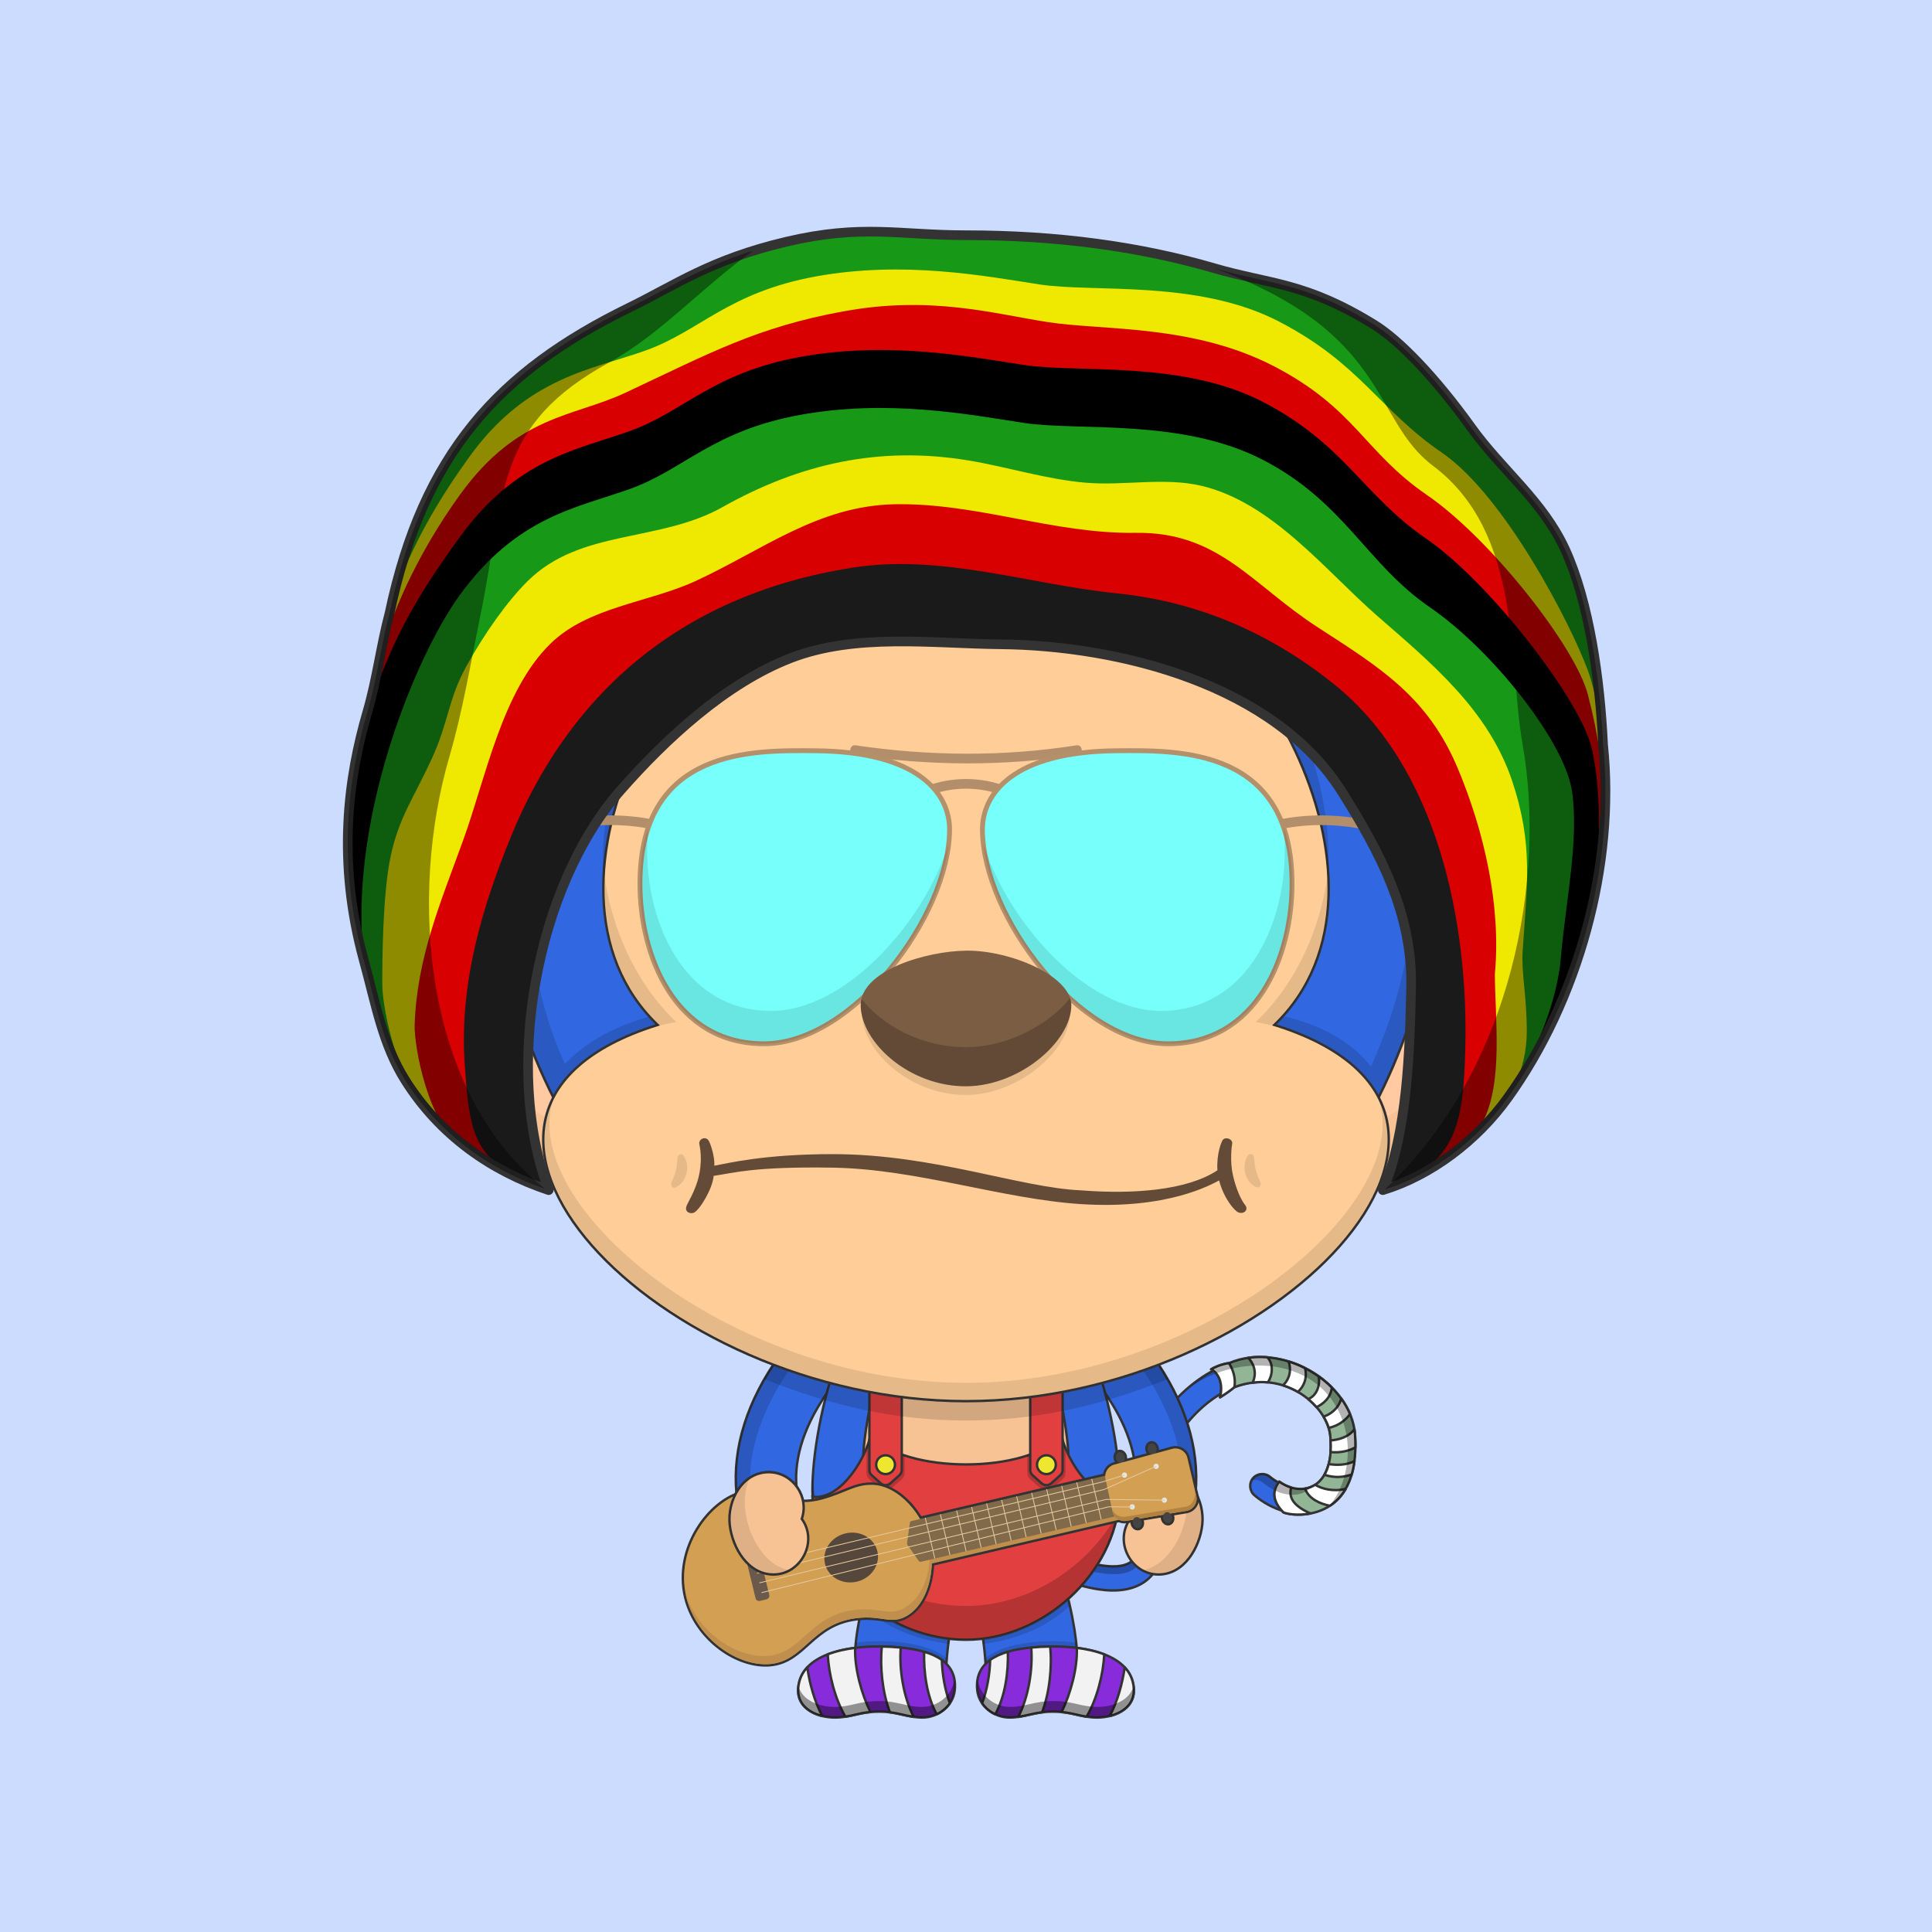 <svg width="4000" height="4000" viewBox="0 0 4000 4000" fill="none" xmlns="http://www.w3.org/2000/svg">
<path d="M0 0H4000V4000H0V0Z" fill="#CCDCFF"/>
<path d="M2275.11 3290.64C2224.34 3283.22 2159.95 3258.37 2078.25 3214.64C2066.38 3208.29 2061.58 3192.79 2068 3180.8C2074.35 3168.93 2089.85 3164.14 2101.84 3170.55C2177.29 3210.92 2238.02 3234.67 2282.34 3241.15C2311.27 3245.38 2332.09 3242.15 2344.22 3231.51C2357.83 3219.59 2356.61 3198.51 2353.05 3159.12C2348.88 3113 2343.69 3055.59 2372.83 2989.61C2416.83 2889.89 2526.46 2795.08 2641.92 2812.91C2715.25 2824.27 2785.52 2879.1 2801.65 2953.5C2815.38 3016.86 2795.63 3103.68 2728.12 3127.93C2683.35 3143.93 2632.19 3125.57 2597.28 3095.85C2586.84 3087.17 2585.33 3070.85 2594.22 3060.41C2603.03 3050.07 2619.37 3048.77 2629.7 3057.79C2630.13 3058.15 2673.36 3094.44 2711.19 3080.85C2754.03 3065.47 2760.96 3001.9 2752.75 2964.07C2741 2909.84 2687.15 2870.5 2634.24 2862.3C2541.4 2847.97 2453.44 2930.79 2418.52 3009.79C2394.61 3063.95 2398.96 3112.11 2402.8 3154.6C2406.8 3198.44 2410.51 3239.85 2377.13 3269.1C2349.47 3293.5 2310.06 3295.9 2275.11 3290.64Z" fill="#3167E1" stroke="#333333" stroke-width="5" stroke-miterlimit="10"/>
<path d="M2787.15 2965.67C2798.21 3016.7 2788.33 3080.22 2749.33 3117.75C2800.73 3084.06 2814.4 3010.2 2802.15 2953.67C2786.02 2879.27 2715.76 2824.43 2642.42 2813.07C2576.16 2802.84 2510.64 2831.63 2460.88 2873.89C2575 2793.14 2754.16 2813.54 2787.15 2965.67Z" fill="black" fill-opacity="0.24"/>
<path d="M2718.12 3078.2C2691.09 3109.65 2642.53 3093.47 2615.23 3069.97C2612.09 3067.3 2608.33 3065.44 2604.29 3064.56C2600.26 3063.69 2596.07 3063.83 2592.1 3064.97C2596.07 3057.68 2603.73 3052.74 2612.02 3052.08C2618.63 3051.55 2625.18 3053.67 2630.23 3057.96C2652.3 3077.47 2690.07 3093.14 2718.12 3078.2Z" fill="black" fill-opacity="0.24"/>
<path d="M2074 3173.64C2077.5 3170.64 2089.5 3164.64 2097 3168.14C2103.98 3171.4 2112.34 3175.53 2121.73 3180.17C2171.15 3204.59 2249.2 3243.14 2305.5 3243.14C2355.5 3243.14 2360 3218.14 2353 3152.14C2353.85 3155.96 2354.92 3160.17 2356.06 3164.65C2365.68 3202.4 2380.15 3259.14 2305.5 3259.14C2224 3259.14 2096.71 3188.57 2074 3173.64Z" fill="black" fill-opacity="0.24"/>
<path d="M1587 3147C1623.5 3147 1652.66 3114.42 1649.04 3078.58C1643.62 3015.06 1667.66 2946.39 1714.99 2880.19C1758.05 2819.95 1804.2 2786.94 1768.7 2748C1733.2 2709.06 1653.14 2751.92 1613.3 2807.5C1547.59 2899.42 1516.11 2996.61 1524.67 3091.18C1527.86 3122.65 1550.5 3147 1587 3147Z" fill="#3167E1" stroke="#333333" stroke-width="5" stroke-miterlimit="10"/>
<path d="M1553.09 3059.17C1552.67 2946.89 1642.7 2781.5 1748.2 2735C1618.2 2714 1503.2 2968.5 1525.49 3086.78C1532.7 3075 1545.2 3063.5 1553.09 3059.17Z" fill="black" fill-opacity="0.15"/>
<path d="M1959.37 3446.51C1964.37 3359.43 1986.77 3292.08 2006.54 3239.7C2026.31 3187.32 2048.96 3095 1963.98 3073.68C1842.48 3043.19 1775.67 3327.8 1770.68 3414.62C1767.75 3465.7 1807.5 3524.95 1859.08 3527.91C1906.56 3530.22 1956.53 3496.12 1959.37 3446.51Z" fill="#3167E1" stroke="#333333" stroke-width="5" stroke-miterlimit="10"/>
<path d="M1769.48 3414.5C1820.98 3407.5 1917.48 3407.5 1957.98 3448.5C1958.32 3445.41 1959.42 3436.56 1959.64 3433.46C1917.48 3396.5 1821.48 3394 1771.62 3401C1771.36 3404.3 1769.76 3411.13 1769.48 3414.5Z" fill="black" fill-opacity="0.14"/>
<path d="M1785.48 3325C1833.24 3369.29 1894.36 3394.13 1963.48 3403.5C1964.06 3398.49 1965.29 3391.32 1965.98 3386.5C1897.38 3377.62 1837.78 3348.9 1789.98 3305.5C1787.98 3311.5 1786.36 3320.77 1785.48 3325Z" fill="black" fill-opacity="0.14"/>
<path d="M2040.63 3446.51C2035.63 3359.43 2013.23 3292.08 1993.46 3239.7C1973.69 3187.32 1951.04 3095 2036.02 3073.68C2157.52 3043.19 2224.33 3327.8 2229.32 3414.62C2232.25 3465.7 2192.5 3524.95 2140.92 3527.91C2093.44 3530.22 2043.47 3496.12 2040.63 3446.51Z" fill="#3167E1" stroke="#333333" stroke-width="5" stroke-miterlimit="10"/>
<path d="M2230.52 3414.5C2179.02 3407.5 2082.52 3407.5 2042.02 3448.5C2041.68 3445.41 2040.58 3436.56 2040.36 3433.46C2082.52 3396.5 2178.52 3394 2228.38 3401C2228.64 3404.3 2230.24 3411.13 2230.52 3414.5Z" fill="black" fill-opacity="0.14"/>
<path d="M2214.52 3325C2166.76 3369.29 2105.64 3394.13 2036.52 3403.5C2035.94 3398.49 2034.71 3391.32 2034.02 3386.5C2102.62 3377.62 2162.22 3348.9 2210.02 3305.5C2212.02 3311.5 2213.64 3320.77 2214.52 3325Z" fill="black" fill-opacity="0.14"/>
<path d="M2413 3147C2376.5 3147 2347.34 3114.42 2350.96 3078.58C2356.38 3015.06 2332.34 2946.39 2285.01 2880.19C2241.95 2819.95 2195.8 2786.94 2231.3 2748C2266.8 2709.06 2346.86 2751.92 2386.7 2807.5C2452.41 2899.42 2483.89 2996.61 2475.33 3091.18C2472.14 3122.65 2449.5 3147 2413 3147Z" fill="#3167E1" stroke="#333333" stroke-width="5" stroke-miterlimit="10"/>
<path d="M2446.91 3059.17C2447.33 2946.89 2357.3 2781.5 2251.8 2735C2381.8 2714 2496.8 2968.5 2474.51 3086.78C2467.3 3075 2454.8 3063.5 2446.91 3059.17Z" fill="black" fill-opacity="0.15"/>
<path d="M2000 2548C2154 2548 2220 2683 2260 2794C2300 2905 2318 3014 2318 3086C2318 3238 2179.32 3391.46 2000 3393C1824.47 3394.51 1682 3238 1682 3086C1682 3014 1699.7 2904.5 1740 2794C1780 2683 1846 2548 2000 2548Z" fill="#3167E1" stroke="#333333" stroke-width="5" stroke-miterlimit="10"/>
<path d="M2000 3393C1824.33 3394.59 1670 3236 1682 3056C1692 3204 1827.15 3344.48 2000 3343C2172.85 3341.52 2308 3204 2318 3056C2330 3236 2175.67 3391.41 2000 3393Z" fill="black" fill-opacity="0.15"/>
<path d="M2000 2672C2104 2672 2160 2740 2174 2800C2208.49 2947.82 2238 3074 2178 3150C2118 3226 2043.05 3232 2000 3232C1952.45 3232 1882 3226 1822 3150C1762 3074 1789.56 2956.17 1826 2800C1840 2740 1896 2672 2000 2672Z" fill="#F7C394" stroke="#333333" stroke-width="5" stroke-miterlimit="10"/>
<path d="M2000 3232C1864 3232 1776 3138 1787 3016C1791 3131 1883 3206 2000 3206C2117 3206 2209 3131 2213 3016C2224 3138 2136 3232 2000 3232Z" fill="black" fill-opacity="0.1"/>
<path d="M1601.4 3259.89C1658.21 3259.94 1694.38 3191.78 1659.99 3144.62C1675.9 3099.41 1641.9 3049.23 1593.33 3048.07C1537.33 3046.73 1504.96 3106.57 1510.83 3157.2C1516.31 3204.51 1548.35 3259.85 1601.4 3259.89Z" fill="#F7C394" stroke="#333333" stroke-width="5" stroke-miterlimit="10"/>
<path d="M1510.83 3157.2C1517.61 3215.77 1565.2 3284 1636.2 3251C1567.37 3242.2 1519.2 3125.5 1553.09 3059.16C1547.7 3063 1539.2 3067.5 1525.49 3086.77C1513.2 3108.5 1507.79 3132.97 1510.83 3157.2Z" fill="black" fill-opacity="0.1"/>
<path d="M2398.6 3259.89C2341.78 3259.94 2305.61 3191.78 2340.01 3144.62C2324.09 3099.41 2358.09 3049.23 2406.67 3048.07C2462.67 3046.73 2495.03 3106.57 2489.17 3157.2C2483.69 3204.51 2451.64 3259.85 2398.6 3259.89Z" fill="#F7C394" stroke="#333333" stroke-width="5" stroke-miterlimit="10"/>
<path d="M2489.17 3157.2C2482.39 3215.77 2434.8 3284 2363.8 3251C2432.62 3242.2 2480.8 3125.5 2446.91 3059.16C2452.3 3063 2460.8 3067.5 2474.51 3086.77C2486.8 3108.5 2492.21 3132.97 2489.17 3157.2Z" fill="black" fill-opacity="0.1"/>
<path d="M1802 2971C1797 3008.5 1744.5 3106.5 1682 3099C1690.5 3270.5 1841.5 3395 2000 3395C2158.5 3395 2310.08 3258.88 2318 3099C2255.5 3106.5 2203 3008.5 2198 2971C2128.21 3052.42 1871.56 3052.15 1802 2971Z" fill="#E24040" stroke="#333333" stroke-width="5"/>
<path d="M1686.63 3138.81C1750.78 3256.72 1874.32 3325 2000 3325C2126.07 3325 2250.4 3248.89 2314.09 3133.2C2288.16 3277.82 2147.06 3395 2000 3395C1854.04 3395 1714.45 3289.43 1686.63 3138.81Z" fill="black" fill-opacity="0.2"/>
<path d="M2127 3012.74C2127 3012.74 2171.5 3001 2198 2971C2200.11 2985.5 2206 2994 2206 2994V3049.85C2206 3054.74 2203.86 3059.39 2200.11 3062.65L2178.3 3081.62C2171.58 3087.46 2161.42 3087.46 2154.7 3081.62L2132.89 3062.65C2129.14 3059.39 2127 3054.74 2127 3049.85V3012.74Z" fill="black" fill-opacity="0.2"/>
<path d="M2133 2889L2200 2877V3043.3C2200 3047.56 2198.18 3051.63 2195.01 3054.47L2176.51 3071.04C2170.81 3076.14 2162.19 3076.14 2156.49 3071.04L2137.99 3054.47C2134.82 3051.63 2133 3047.56 2133 3043.3V2889Z" fill="#E24040" stroke="#333333" stroke-width="5"/>
<circle cx="2166.5" cy="3032.5" r="19.5" fill="#EDE72F" stroke="#333333" stroke-width="5"/>
<path d="M1873 3012.74C1873 3012.74 1828.5 3001 1802 2971C1799.89 2985.5 1794 2994 1794 2994V3049.85C1794 3054.74 1796.14 3059.39 1799.89 3062.65L1821.7 3081.62C1828.42 3087.46 1838.58 3087.46 1845.3 3081.62L1867.11 3062.65C1870.86 3059.39 1873 3054.74 1873 3049.85V3012.74Z" fill="black" fill-opacity="0.2"/>
<path d="M1867 2889L1800 2877V3043.3C1800 3047.56 1801.82 3051.63 1804.99 3054.47L1823.49 3071.04C1829.19 3076.14 1837.81 3076.14 1843.51 3071.04L1862.01 3054.47C1865.18 3051.63 1867 3047.56 1867 3043.3V2889Z" fill="#E24040" stroke="#333333" stroke-width="5"/>
<path d="M1814 3032.5C1814 3043.27 1822.73 3052 1833.5 3052C1844.27 3052 1853 3043.27 1853 3032.5C1853 3021.73 1844.27 3013 1833.5 3013C1822.73 3013 1814 3021.73 1814 3032.5Z" fill="#EDE72F" stroke="#333333" stroke-width="5"/>
<path d="M3133.19 1832.12C3244.29 1934.12 3199.51 2141.41 3124.1 2259.28C3016.64 2427.28 2770.63 2533.03 2644.64 2443.65C2513.06 2350.3 2530.24 2056.73 2683.84 1904.33C2798.52 1790.55 3018.29 1726.64 3133.19 1832.12Z" fill="#F7C394" stroke="#333333" stroke-width="5" stroke-miterlimit="10"/>
<path d="M3003.49 1952.22C3069.49 2020.41 3033.59 2148.9 2981.84 2220.1C2908.09 2321.55 2749.67 2378.79 2673.9 2317.96C2594.76 2254.43 2616.51 2070.74 2718.65 1980.78C2794.91 1913.62 2935.29 1881.7 3003.49 1952.22Z" fill="#FFC9A1"/>
<path d="M3124.1 2259.28C3063.41 2354.13 2929 2462.5 2777.5 2476C2883.86 2451 3037.51 2342.15 3084.14 2269.28C3159.55 2151.41 3199.5 1930.31 3093.23 1842.12C3060.82 1815.23 2978.5 1777 2865.5 1797C3003.5 1754.5 3088.29 1790.87 3133.23 1832.12C3244.29 1934.11 3199.51 2141.41 3124.1 2259.28Z" fill="black" fill-opacity="0.1"/>
<path d="M866.818 1832.12C755.718 1934.12 800.498 2141.41 875.908 2259.28C983.368 2427.28 1229.38 2533.03 1355.37 2443.65C1486.95 2350.3 1469.77 2056.73 1316.17 1904.33C1201.49 1790.55 981.718 1726.64 866.818 1832.12Z" fill="#F7C394" stroke="#333333" stroke-width="5" stroke-miterlimit="10"/>
<path d="M996.518 1952.22C930.518 2020.41 966.418 2148.9 1018.17 2220.1C1091.92 2321.55 1250.34 2378.79 1326.11 2317.96C1405.25 2254.43 1383.5 2070.74 1281.36 1980.78C1205.1 1913.62 1064.72 1881.7 996.518 1952.22Z" fill="#FFC9A1"/>
<path d="M875.908 2259.28C936.598 2354.13 1071.01 2462.5 1222.51 2476C1116.15 2451 962.491 2342.15 915.868 2269.28C840.458 2151.41 800.508 1930.31 906.778 1842.12C939.187 1815.23 1021.51 1777 1134.51 1797C996.508 1754.5 911.718 1790.87 866.778 1832.12C755.718 1934.11 800.498 2141.41 875.908 2259.28Z" fill="black" fill-opacity="0.1"/>
<path d="M2395 2818C2279.65 2863.22 2124 2897 2000 2897C1876 2897 1740.66 2870.57 1605 2818C1597.76 2828.54 1588.39 2844.27 1582 2855C1724 2912 1857 2941 2000 2941C2143 2941 2276 2912 2418 2855C2411.85 2844.3 2402.07 2828.64 2395 2818Z" fill="black" fill-opacity="0.15"/>
<path d="M2500.32 839.001C2542.64 803.151 2376 763.001 2353.8 699.511C2327 623.001 2749.39 826.611 2685.37 960.591C2680.37 971.101 2629.94 1054.59 2267.76 936.821C2665.92 1066 2967.42 1339.94 2966 1847C2964.91 2235.75 2615.93 2837.81 1999.57 2843.18C1404.95 2848.37 1032.93 2246.96 1034 1847C1035.32 1358.56 1466.13 856.061 2000 818.501C2319.41 796.051 2465.29 868.601 2500.32 839.001Z" fill="#3167E1" stroke="#333333" stroke-width="5" stroke-linecap="round" stroke-linejoin="round"/>
<path d="M2565.16 861.34C2535.5 926.5 2353.35 821.34 2033.94 843.8C1380.48 889.738 907.001 1615 1169.36 2202.88C1237.5 2132.5 1320.5 2112.5 1346.95 2103.72C1354.89 2112.29 1364.55 2121.39 1368 2125.5C1286.63 2150.85 1192.07 2205.91 1151.37 2282.34C1075.1 2134.74 1034.37 1979.78 1034.78 1847.01C1036.1 1358.56 1467 856.01 2000.87 818.44C2320.28 795.99 2465.43 868.54 2500.46 838.9C2542.64 803.15 2376 763 2353.81 699.51C2345.24 675.05 2382.63 679.24 2435.36 700.64C2415.36 697.76 2404.36 702.47 2409.81 716.51C2429.19 766.9 2590.11 806.531 2565.16 861.34Z" fill="black" fill-opacity="0.14"/>
<path d="M2964.5 1847.07C2964.14 1974.81 2926.38 2125.58 2853.96 2270.64C2779 2168 2644.73 2127 2631 2127C2635 2122 2647 2107.3 2651 2102.5C2674.5 2108 2779.62 2130.41 2838.28 2208.7C2897.58 2076.55 2924.8 1953.54 2925.12 1837.84C2926.59 1313.6 2571.5 1053 2267.76 936.82C2665.92 1066 2965.92 1340 2964.5 1847.07Z" fill="black" fill-opacity="0.14"/>
<path d="M1725 1203.5C1428 1203.5 1060 1832 1361.5 2122C786.001 2302 1361.5 2901 2000 2901C2638.5 2901 3214 2302 2638.5 2122C2940 1832 2572 1203.5 2275 1203.5C2148.5 1203.5 2079.49 1262 2000 1320C1920.5 1262 1851.5 1203.5 1725 1203.5Z" fill="#FFCD98" stroke="#333333" stroke-width="5"/>
<path d="M2749.1 1817C2733.4 1508.46 2484.1 1203.81 2267.6 1203.81C2133 1203.81 2051.4 1285.95 2000 1320C1958.9 1291.95 1867.5 1203.81 1731.6 1203.81C1476 1203.81 1253.5 1577 1249.47 1826.52C1227 1558 1433.07 1155 1733 1155C1889 1155 1972 1230 2000 1261C2028 1230 2111 1155 2267 1155C2564.63 1155 2770.5 1536.5 2749.1 1817Z" fill="black" fill-opacity="0.14"/>
<path d="M1148.6 2266.67C1012.67 2511.93 1482.92 2900.5 2000 2900.5C2517.08 2900.5 2993.17 2507.65 2849.75 2262.64C2945.11 2486.75 2490.72 2863 2000 2863C1512.21 2863 1060.31 2491.22 1148.6 2266.67Z" fill="black" fill-opacity="0.1"/>
<path d="M1250.37 1807.39C1243.26 1924.84 1274.39 2037.4 1361.82 2121.5C1351.4 2124.76 1341.35 2129.16 1331.67 2132.69C1354 2125.5 1375.33 2120.41 1400 2116C1315.46 2034.68 1266.53 1924.24 1250.37 1807.39Z" fill="black" fill-opacity="0.1"/>
<path d="M2670.5 2133C2648.74 2126.59 2625.9 2120.63 2600 2116C2685.32 2033.93 2734.37 1922.19 2750.07 1804.14C2757.96 1922.76 2727.06 2036.63 2638.82 2121.5C2650.14 2125.04 2660.06 2129.14 2670.5 2133Z" fill="black" fill-opacity="0.1"/>
<path fill-rule="evenodd" clip-rule="evenodd" d="M2231.56 1562.88C2077.8 1587.14 1922.4 1585.53 1768.54 1562.89C1755.78 1561.02 1758.7 1541.23 1771.46 1543.11C1923.31 1565.45 2076.68 1567.07 2228.44 1543.12C2241.18 1541.11 2244.3 1560.87 2231.56 1562.88Z" fill="#B28F6A"/>
<path fill-rule="evenodd" clip-rule="evenodd" d="M1923 1647.3C1971.59 1628.05 2028.41 1628.05 2077.01 1647.3C2080 1640 2081.5 1636 2084.37 1628.7C2031.08 1607.6 1968.92 1607.6 1915.63 1628.7C1918 1635 1920 1640 1923 1647.3Z" fill="#B28F6A"/>
<path fill-rule="evenodd" clip-rule="evenodd" d="M2637.67 1699.27C2745.84 1673.35 2885.36 1692.51 2976.09 1762.06C2986.32 1769.91 2974.15 1785.78 2963.92 1777.94C2878.86 1712.73 2745.82 1693.92 2642.33 1718.72C2629.79 1721.73 2625.13 1702.28 2637.67 1699.27Z" fill="#B28F6A"/>
<path fill-rule="evenodd" clip-rule="evenodd" d="M1362.33 1699.27C1254.17 1673.35 1114.64 1692.51 1023.92 1762.06C1013.68 1769.91 1025.85 1785.78 1036.08 1777.94C1121.14 1712.73 1254.18 1693.92 1357.67 1718.72C1370.21 1721.73 1374.87 1702.28 1362.33 1699.27Z" fill="#B28F6A"/>
<path d="M2675 1825.37C2676.36 1980.26 2601.48 2161.66 2417.5 2161C2233.52 2160.34 2035.55 1896.91 2034 1718.77C2033.33 1642.34 2099.38 1556.2 2311.38 1554.35C2440.21 1553.23 2672.57 1547.83 2675 1825.37Z" fill="#76FFFB" stroke="#B38F6A" stroke-width="10" stroke-miterlimit="10"/>
<path d="M2402.5 2093C2598.29 2093.7 2676.15 1878.31 2657.36 1712.17C2668.26 1743.38 2674.61 1780.71 2675 1825.37C2676.36 1980.26 2601.48 2161.66 2417.5 2161C2243.17 2160.38 2056.28 1923.83 2035.84 1747.46C2087.56 1911 2249.85 2092.45 2402.5 2093Z" fill="black" fill-opacity="0.1"/>
<path d="M1324.99 1825.37C1323.63 1980.26 1398.51 2161.66 1582.49 2161C1766.47 2160.34 1964.44 1896.91 1965.99 1718.77C1966.66 1642.34 1900.62 1556.2 1688.62 1554.35C1559.79 1553.23 1327.42 1547.83 1324.99 1825.37Z" fill="#76FFFB" stroke="#B38F6A" stroke-width="10" stroke-miterlimit="10"/>
<path d="M1597.49 2093C1401.7 2093.7 1323.85 1878.31 1342.64 1712.17C1331.73 1743.38 1325.39 1780.71 1324.99 1825.37C1323.63 1980.26 1398.51 2161.66 1582.49 2161C1756.82 2160.38 1943.71 1923.83 1964.16 1747.46C1912.44 1911 1750.15 2092.45 1597.49 2093Z" fill="black" fill-opacity="0.1"/>
<path d="M1785 2099C1785 2175.35 1883.85 2268 2001.26 2267C2109.48 2266.05 2215 2174.45 2215 2099.22C2215 1947.09 1785 1944.8 1785 2099Z" fill="black" fill-opacity="0.1"/>
<path d="M1782 2081C1782 2157.35 1882.23 2250 2001.27 2249C2111 2248.05 2218 2156.45 2218 2081.22C2218 2020.69 2091.76 1967.45 2001.27 1968.22C1917.25 1969 1782 2009.38 1782 2081Z" fill="#7A5D43"/>
<path d="M1783.58 2067.77C1825.34 2122.52 1908.26 2168.71 2001.43 2167.99C2087.64 2167.31 2172.35 2120.87 2215.52 2066.44C2217.14 2071.3 2218 2076.23 2218 2081.22C2218 2156.45 2111 2248.05 2001.27 2249C1882.23 2250 1782 2157.35 1782 2081C1782 2076.46 1782.54 2072.05 1783.58 2067.77Z" fill="black" fill-opacity="0.2"/>
<path d="M2596.13 2395.88C2597.18 2405.03 2597.87 2414.14 2600.19 2423.09C2602.47 2431.88 2606.16 2440.01 2609.83 2448.28C2612.31 2453.91 2607.37 2460.62 2601.15 2457.95C2577.39 2447.25 2569.54 2413.44 2583.66 2392.27C2587.43 2386.87 2595.52 2389.64 2596.13 2395.88Z" fill="black" fill-opacity="0.1"/>
<path d="M2552.5 2432.5C2546 2403.5 2550.26 2371.45 2551 2368.5C2553.5 2358.5 2536.5 2352 2531 2361C2529.1 2364.11 2518.5 2387.5 2520.5 2423C2458 2464.5 2346 2473 2238.5 2464.5C2111 2459 1933 2389.5 1724 2389.5C1581.5 2389.5 1506.5 2408.5 1479 2413.5C1480 2394 1471 2368 1467.5 2362C1461.15 2351.11 1445.5 2358 1448 2369.5C1451.77 2386.85 1452.5 2410 1447 2434.5C1439.92 2466.03 1423.07 2490.77 1421 2498C1417.61 2509.88 1429.07 2513.41 1436 2511C1447.5 2507 1475.5 2461.5 1477.5 2434.5C1522 2428 1561 2415 1724 2417.5C1897.48 2420.16 2075 2482.5 2238.5 2493C2417.22 2504.48 2507.5 2452.5 2524 2444C2535 2485 2557.5 2507 2562.5 2509.5C2574.5 2515.5 2586 2505 2578 2495C2569.36 2484.2 2559 2461.5 2552.5 2432.5Z" fill="#634B37"/>
<path d="M1415.29 2392.44C1429.78 2413.38 1422.45 2447.32 1398.89 2458.44C1392.71 2461.23 1387.66 2454.59 1390.04 2448.92C1393.58 2440.59 1397.1 2432.37 1399.26 2423.55C1401.41 2414.56 1401.95 2405.44 1402.84 2396.27C1403.46 2390.08 1411.34 2386.99 1415.26 2392.42L1415.29 2392.44Z" fill="black" fill-opacity="0.1"/>
<path d="M2000 636.821C1135.5 636.821 902.499 1046 799.5 1305C865.499 951 1022.9 773.718 1303 636.821C1398.48 590.157 1471 537.5 1628 500.5C1785 463.5 1861.95 487 2000 487C2188.57 487 2360.54 510.471 2513.5 555.199C2629.64 589.159 2701.5 583.643 2845.5 672.5C2896.49 703.962 2970.98 780.641 3045.94 885C3102.97 964.388 3180.09 1017.5 3240 1148.5C3299.91 1279.5 3321 1469.68 3321 1626C3181.5 1140.5 2864.5 636.821 2000 636.821Z" fill="#179917"/>
<path d="M2985 937C3115.5 1026.5 3251.92 1291.43 3287.7 1388.5C3317 1468 3350.74 1700.85 3287.7 1774C3160.5 1185.5 2860.2 736.821 2032.7 736.821C1205.2 736.821 890 1175.5 787.001 1434.5C781 1272.5 852.5 1111 972 945.5C1091.5 780 1226.7 765.321 1337.7 725.321C1448.7 685.321 1508.2 605.321 1689.2 572.321C1870.2 539.321 2038.7 571.321 2151.7 588.821C2264.7 606.321 2479.7 578.321 2648.2 665.821C2816.7 753.321 2854.5 847.5 2985 937Z" fill="#EFE800"/>
<path d="M2954.5 1025C3085 1114.5 3261.35 1337.91 3287.5 1438C3334 1616 3327.5 1739.5 3287.5 1874C3276.5 1526.5 2829.5 813.499 2002 813.499C1174.5 813.499 850.5 1120.17 794.501 1741.5C692.5 1476.5 833 1189.5 952.5 1024C1072 858.499 1187.15 863.545 1294 813.499C1468 731.999 1566 677.499 1747 644.499C1928 611.499 2057 649.499 2170 666.999C2283 684.499 2469.5 670.999 2638 758.499C2806.5 845.999 2824 935.499 2954.5 1025Z" fill="#D80000"/>
<path d="M2952.5 1115C3083 1204.5 3270.75 1446.93 3295 1547.5C3325.5 1674 3335 2029 3092 2309C3252 1510 2827.5 903.499 2000 903.499C1172.5 903.499 754.001 1275.5 800.001 2159.5C612.001 1595 831.001 1279.5 950.501 1114C1070 948.499 1194 931.999 1305 891.999C1416 851.999 1475.5 771.999 1656.5 738.999C1837.5 705.999 2006 737.999 2119 755.499C2232 772.999 2447 744.999 2615.5 832.499C2784 919.999 2822 1025.5 2952.5 1115Z" fill="black"/>
<path d="M3231.5 1983.5C3221 2104.5 3148 2245 3095 2306.5C3255 1507.5 2827.5 1023.5 2000 1023.5C1172.5 1023.5 757.439 1764.5 848.501 2244.5C623.501 1940.5 831.001 1399.5 950.501 1234C1070 1068.5 1194 1052 1305 1012C1416 971.999 1475.5 891.999 1656.5 858.999C1837.5 825.999 2006 857.999 2119 875.499C2232 892.999 2447 864.999 2615.5 952.499C2784 1040 2829.5 1167.5 2960 1257C3090.5 1346.5 3241 1537.5 3255 1640C3269 1742.5 3242 1862.5 3231.5 1983.5Z" fill="#179917"/>
<path d="M3130.67 1616.54C3081.44 1470.04 2964 1373.11 2853 1276.5C2744.77 1182.34 2634.76 1040.74 2487.53 1005.85C2410.75 987.649 2326.86 1006.02 2248.91 999.479C2165.37 992.479 2086.18 966.639 2003.85 953.129C1820.08 922.969 1656.25 959.889 1495.74 1049.98C1364.04 1123.9 1201.84 1094.47 1092 1203.52C1051.3 1243.94 1003 1311 965 1380.5C927 1450 929.5 1494 893 1573C856.5 1652 826 1692.5 809.001 1772C792.001 1851.5 791.5 1988 791.5 2037C791.5 2086 817.835 2212.69 868.501 2279.5C901.758 2316.79 898.28 2323.16 938.001 2351C749.501 2116.5 1130.5 1132 2000 1132C2869.5 1132 3199.5 1732.5 3022 2375C3127.26 2301 3161 2213 3161 2136C3161 2059 3149.45 2016.25 3152.5 1969C3161.42 1833.47 3175 1748.37 3130.67 1616.54Z" fill="#EFE800"/>
<path d="M3095 2016C3095 2106.91 3113.26 2241.93 3068.91 2324.86C3039.27 2380.28 2980.5 2412 2927.5 2431.5C3154 1813 2711 1227.71 2000 1227.71C1289 1227.71 873.877 1882.27 1072 2424.5C1050.29 2434.83 971.83 2379.37 955 2369.5C887.27 2329.77 856.97 2166.66 858.5 2121.5C863.2 1982.66 912.181 1868.49 959.311 1738.58C1005.85 1610.31 1039.19 1431.58 1138.96 1333.34C1217.3 1256.18 1342.55 1247.9 1439.68 1203.16C1579.09 1138.94 1693.68 1047.08 1852.12 1044.01C2022.52 1040.7 2181.33 1105.68 2350.85 1103.19C2523.52 1100.64 2590.85 1209.69 2727.77 1298.42C2857.77 1382.66 2955.97 1442.24 3018.43 1591.42C3072.72 1721 3108.05 1874.93 3095 2016Z" fill="#D80000"/>
<path d="M3033.63 2174.28C3029.63 2316.28 3019.59 2413.12 2869 2459C2919.91 2342.86 2919.02 2169.98 2921.55 2043.11C2924.55 1891.62 2857.25 1764.71 2778.16 1639.11C2639.01 1418.11 2320.16 1336.47 2071.72 1333.91C1930.44 1332.45 1771.3 1310.38 1636.46 1362.72C1502.37 1414.78 1378.22 1529.93 1284.46 1636.72C1109.46 1835.89 1036.52 2209.79 1131 2459C983.45 2410 972.336 2359.46 961.999 2200.5C951.122 2033.22 999.179 1876.26 1057.5 1733C1172.58 1450.31 1396.29 1232.53 1766.85 1175.04C1949.96 1146.62 2131.36 1210.04 2312.26 1228.5C2479.89 1245.62 2628.95 1309.94 2761.94 1416.57C2977.41 1589.32 3040.92 1912.43 3033.63 2174.28Z" fill="#1A1A1A"/>
<path d="M806.62 1269.17C876.448 938.878 1032.51 769.02 1303 636.821C1398.48 590.157 1471 537.5 1628 500.5C1785 463.5 1861.95 487 2000 487C2188.57 487 2360.54 510.471 2513.5 555.199C2629.64 589.159 2701.5 583.643 2845.5 672.5C2896.49 703.962 2970.98 780.641 3045.94 885C3109.51 973.495 3194.48 1037.36 3240.5 1138C3290.01 1246.25 3312.5 1405.42 3319 1542C3344.93 1790.38 3267.07 2070.7 3121.68 2272.85C3057.74 2361.77 2962.78 2433.6 2863 2464C2913.91 2347.86 2919.02 2169.98 2921.55 2043.11C2924.55 1891.62 2857.25 1764.71 2778.16 1639.11C2639.01 1418.11 2320.16 1336.47 2071.72 1333.91C1930.44 1332.45 1771.3 1310.38 1636.46 1362.72C1502.37 1414.78 1378.22 1529.93 1284.46 1636.72C1109.46 1835.89 1041.52 2214.79 1136 2464C1017.8 2424.75 910.607 2350.31 839 2236.5C792.083 2161.93 778.24 2079.09 753.611 1989.59C696.839 1783.29 720.808 1610.38 760.646 1473.85C780.585 1405.52 788.85 1335.7 806.62 1269.17Z" stroke="#333333" stroke-width="20" stroke-linecap="round" stroke-linejoin="round"/>
<path d="M993.985 1277.43C974.3 1373.4 958.067 1471.88 930.646 1565.85C846.43 1854.47 875.023 2261.42 1128.73 2461.54C1013.41 2421.67 909.137 2347.97 839 2236.5C801.719 2177.25 785.322 2112.77 767.802 2043.89C763.273 2026.08 758.67 2007.98 753.611 1989.59C696.839 1783.29 720.808 1610.38 760.646 1473.85C771.434 1436.88 778.804 1399.48 786.112 1362.39C792.311 1330.94 798.464 1299.71 806.62 1269.17C876.448 938.878 1032.51 769.02 1303 636.82C1325.05 626.041 1345.88 614.942 1366.81 603.79C1422.05 574.36 1477.97 544.562 1558.93 519.299C1453.51 594.571 1366.81 692.5 1262 750C1022 881.659 1047.28 1017.6 993.985 1277.43Z" fill="black" fill-opacity="0.4"/>
<path d="M2967 964.501C3152.5 1104 3121.57 1367.52 3152.5 1542C3200 1810 3136 2209.5 2867.3 2462.66C2965.5 2431.53 3058.65 2360.49 3121.68 2272.85C3267.07 2070.7 3344.93 1790.38 3319 1542C3312.5 1405.43 3290 1246.26 3240.5 1138C3211.82 1075.29 3168.02 1026.86 3123.71 977.856C3096.9 948.211 3069.9 918.355 3045.94 885C2970.98 780.642 2896.48 703.962 2845.5 672.5C2741.02 608.03 2674.51 593.24 2601.52 577.007C2573.91 570.866 2545.37 564.519 2513.5 555.199C2878 688.501 2838.56 867.912 2967 964.501Z" fill="black" fill-opacity="0.4"/>
<path d="M2555.5 2872C2550.5 2876.5 2539 2885 2526 2893C2533 2864.5 2523 2843 2507.5 2835C2512 2832 2527 2824.5 2545 2822C2653.5 2776 2798.2 2863.18 2805.5 2970.5C2818.24 3157.89 2672 3139.5 2657 3131C2636 3110 2632.5 3087.5 2648.5 3067.5C2694.5 3100.5 2765.5 3084.5 2754 2970.5C2748.37 2914.64 2663 2832 2555.5 2872Z" fill="#92B595" stroke="#333333" stroke-width="5" stroke-linecap="round" stroke-linejoin="round"/>
<path d="M2623.77 2810.04C2610.62 2808.97 2597.42 2809.28 2584.43 2811.12C2593.39 2820.83 2603.96 2839.11 2593.53 2862.59C2604.39 2861.26 2614.92 2861.12 2625.04 2862.01C2634.3 2848.29 2637.75 2824.27 2623.77 2810.04Z" fill="white"/>
<path d="M2687 2881.69C2677.54 2876.23 2667.26 2871.62 2656.29 2868.19C2671.85 2853.44 2673.33 2833.66 2667.81 2818.72C2679.51 2822.38 2690.92 2827.04 2701.85 2832.58C2707.4 2853.36 2698.71 2871.91 2687 2881.69Z" fill="white"/>
<path d="M2725.75 2913.27C2720.63 2907.49 2714.9 2901.92 2708.61 2896.71C2725.97 2889.19 2733.18 2869.82 2730.42 2849.86C2740.13 2856.77 2749.2 2864.42 2757.45 2872.69C2755.22 2894.41 2738.73 2907.23 2725.75 2913.27Z" fill="white"/>
<path d="M2750.99 2956.14C2748.62 2948.54 2745.02 2940.7 2740.31 2932.95C2752.38 2929.1 2770.56 2918.19 2776.94 2895.51C2784.23 2905.59 2790.35 2916.28 2795.04 2927.42C2787.84 2938.52 2771.47 2952.39 2750.99 2956.14Z" fill="white"/>
<path d="M2754.84 3006.34C2755.34 2998.9 2755.38 2990.86 2754.91 2982.18C2769.43 2981.26 2791.86 2976.15 2804.18 2958.94C2804.79 2962.76 2805.24 2966.62 2805.5 2970.5C2806.12 2979.66 2806.37 2988.34 2806.26 2996.54C2795.04 3003.35 2775.09 3008.55 2754.84 3006.34Z" fill="white"/>
<path d="M2742.12 3053.41C2745.76 3047.11 2748.77 3039.71 2750.99 3031.14C2764.18 3033.42 2786.62 3034.35 2804.34 3024.98C2803.04 3035.14 2801.11 3044.4 2798.65 3052.84C2783.52 3058.05 2764.13 3060.76 2742.12 3053.41Z" fill="white"/>
<path d="M2701.89 3081.96C2709.31 3080.82 2716.44 3078.23 2722.95 3074.04C2735.94 3082.21 2759.98 3088.99 2786.21 3082.49C2777.15 3098.19 2765.71 3109.52 2753.39 3117.58C2732.56 3113.27 2709.94 3103.5 2701.89 3081.96Z" fill="white"/>
<path d="M2713.33 3133.48C2686.35 3138.7 2662.58 3134.16 2657 3131C2636 3110 2632.5 3087.5 2648.5 3067.5C2656.17 3073 2664.53 3077.14 2673.09 3079.69C2669.32 3095.79 2671.25 3115.07 2713.33 3133.48Z" fill="white"/>
<path d="M2555.78 2871.9C2559 2851.67 2551.96 2833.99 2544.41 2822.08C2526.67 2824.66 2511.95 2832.03 2507.5 2835C2523 2843 2533 2864.5 2526 2893C2539 2885 2550.5 2876.5 2555.5 2872C2555.59 2871.96 2555.69 2871.93 2555.78 2871.9Z" fill="white"/>
<path d="M2623.77 2810.04C2610.62 2808.97 2597.42 2809.28 2584.43 2811.12C2593.39 2820.83 2603.96 2839.11 2593.53 2862.59C2604.39 2861.26 2614.92 2861.12 2625.04 2862.01C2634.3 2848.29 2637.75 2824.27 2623.77 2810.04Z" stroke="#333333" stroke-width="5" stroke-linecap="round" stroke-linejoin="round"/>
<path d="M2687 2881.69C2677.54 2876.23 2667.26 2871.62 2656.29 2868.19C2671.85 2853.44 2673.33 2833.66 2667.81 2818.72C2679.51 2822.38 2690.92 2827.04 2701.85 2832.58C2707.4 2853.36 2698.71 2871.91 2687 2881.69Z" stroke="#333333" stroke-width="5" stroke-linecap="round" stroke-linejoin="round"/>
<path d="M2725.75 2913.27C2720.63 2907.49 2714.9 2901.92 2708.61 2896.71C2725.97 2889.19 2733.18 2869.82 2730.42 2849.86C2740.13 2856.77 2749.2 2864.42 2757.45 2872.69C2755.22 2894.41 2738.73 2907.23 2725.75 2913.27Z" stroke="#333333" stroke-width="5" stroke-linecap="round" stroke-linejoin="round"/>
<path d="M2750.99 2956.14C2748.62 2948.54 2745.02 2940.7 2740.31 2932.95C2752.38 2929.1 2770.56 2918.19 2776.94 2895.51C2784.23 2905.59 2790.35 2916.28 2795.04 2927.42C2787.84 2938.52 2771.47 2952.39 2750.99 2956.14Z" stroke="#333333" stroke-width="5" stroke-linecap="round" stroke-linejoin="round"/>
<path d="M2754.84 3006.34C2755.34 2998.9 2755.38 2990.86 2754.91 2982.18C2769.43 2981.26 2791.86 2976.15 2804.18 2958.94C2804.79 2962.76 2805.24 2966.62 2805.5 2970.5C2806.12 2979.66 2806.37 2988.34 2806.26 2996.54C2795.04 3003.35 2775.09 3008.55 2754.84 3006.34Z" stroke="#333333" stroke-width="5" stroke-linecap="round" stroke-linejoin="round"/>
<path d="M2742.12 3053.41C2745.76 3047.11 2748.77 3039.71 2750.99 3031.14C2764.18 3033.42 2786.62 3034.35 2804.34 3024.98C2803.04 3035.14 2801.11 3044.4 2798.65 3052.84C2783.52 3058.05 2764.13 3060.76 2742.12 3053.41Z" stroke="#333333" stroke-width="5" stroke-linecap="round" stroke-linejoin="round"/>
<path d="M2701.89 3081.96C2709.31 3080.82 2716.44 3078.23 2722.95 3074.04C2735.94 3082.21 2759.98 3088.99 2786.21 3082.49C2777.15 3098.19 2765.71 3109.52 2753.39 3117.58C2732.56 3113.27 2709.94 3103.5 2701.89 3081.96Z" stroke="#333333" stroke-width="5" stroke-linecap="round" stroke-linejoin="round"/>
<path d="M2713.33 3133.48C2686.35 3138.7 2662.58 3134.16 2657 3131C2636 3110 2632.5 3087.5 2648.5 3067.5C2656.17 3073 2664.53 3077.14 2673.09 3079.69C2669.32 3095.79 2671.25 3115.07 2713.33 3133.48Z" stroke="#333333" stroke-width="5" stroke-linecap="round" stroke-linejoin="round"/>
<path d="M2555.78 2871.9C2559 2851.67 2551.96 2833.99 2544.41 2822.08C2526.67 2824.66 2511.95 2832.03 2507.5 2835C2523 2843 2533 2864.5 2526 2893C2539 2885 2550.5 2876.5 2555.5 2872C2555.59 2871.96 2555.69 2871.93 2555.78 2871.9Z" stroke="#333333" stroke-width="5" stroke-linecap="round" stroke-linejoin="round"/>
<path d="M2786.65 2965.53C2797.71 3016.55 2785 3082.5 2750 3120C2804 3087 2814.9 3010.05 2802.65 2953.53C2786.52 2879.12 2715.26 2823.29 2641.92 2811.93C2608.94 2806.84 2575.76 2810.41 2545 2821.5C2532 2823.5 2518 2828.5 2507.5 2834.5C2510.5 2837 2514 2839 2517.5 2843.55C2626.65 2802.52 2758.79 2837.03 2786.65 2965.53Z" fill="black" fill-opacity="0.3"/>
<path d="M2717.5 3076.5C2697.35 3099.94 2665.35 3098.47 2639 3085.68C2641 3078.5 2644 3071.5 2648.5 3068C2670.15 3080.9 2695.61 3088.15 2717.5 3076.5Z" fill="black" fill-opacity="0.3"/>
<path d="M1909.99 3556C1941.99 3556 1973.08 3532.4 1976.69 3499.86C1985.8 3417.65 1882.34 3410.18 1826.03 3408.94C1768.92 3407.69 1671.99 3418.5 1655 3481.21C1640.16 3536 1691.49 3556 1727.99 3556C1764.49 3556 1776.99 3543.85 1820.98 3543.85C1859.39 3543.85 1877.99 3556 1909.99 3556Z" fill="#872BDB" stroke="#333333" stroke-width="5" stroke-miterlimit="10"/>
<path d="M1842.5 3545.19C1827.04 3504.95 1821.38 3450.15 1825.8 3408.94C1838.87 3409.22 1851.93 3409.8 1864.94 3411.05C1861.34 3456.1 1870.55 3513.9 1891.85 3554.7C1875.36 3552.37 1861.19 3547.53 1842.5 3545.19Z" fill="#F2F2F2"/>
<path d="M1770.54 3411.7C1751.21 3414.12 1731.44 3418.33 1713.73 3425.15C1715.87 3466.87 1728.94 3517.98 1750.35 3554.32C1767.54 3551.68 1780.66 3546.65 1802.13 3544.68C1783.26 3505.94 1768.94 3453.54 1770.54 3411.7Z" fill="#F2F2F2"/>
<path d="M1966.68 3526.42C1959.93 3536.26 1950.34 3544.16 1939.4 3549.31C1919.07 3512.66 1912 3462.15 1913.35 3419.79C1926.93 3423.78 1939.58 3429.25 1949.99 3436.77C1950.84 3466.68 1956.25 3498.63 1966.68 3526.42Z" fill="#F2F2F2"/>
<path d="M1655 3481.21C1658.09 3469.83 1663.8 3460.17 1671.42 3451.97C1676.13 3485.52 1686.52 3523.3 1702.52 3552.92C1672.05 3545.47 1643.44 3523.9 1655 3481.21Z" fill="#F2F2F2"/>
<path d="M1842.5 3545.19C1827.04 3504.95 1821.38 3450.15 1825.8 3408.94C1838.87 3409.22 1851.93 3409.8 1864.94 3411.05C1861.34 3456.1 1870.55 3513.9 1891.85 3554.7C1875.36 3552.37 1861.19 3547.53 1842.5 3545.19Z" stroke="#333333" stroke-width="5" stroke-linecap="round" stroke-linejoin="round"/>
<path d="M1770.54 3411.7C1751.21 3414.12 1731.44 3418.33 1713.73 3425.15C1715.87 3466.87 1728.94 3517.98 1750.35 3554.32C1767.54 3551.68 1780.66 3546.65 1802.13 3544.68C1783.26 3505.94 1768.94 3453.54 1770.54 3411.7Z" stroke="#333333" stroke-width="5" stroke-linecap="round" stroke-linejoin="round"/>
<path d="M1966.68 3526.42C1959.93 3536.26 1950.34 3544.16 1939.4 3549.31C1919.07 3512.66 1912 3462.15 1913.35 3419.79C1926.93 3423.78 1939.58 3429.25 1949.99 3436.77C1950.84 3466.68 1956.25 3498.63 1966.68 3526.42Z" stroke="#333333" stroke-width="5" stroke-linecap="round" stroke-linejoin="round"/>
<path d="M1655 3481.21C1658.09 3469.83 1663.8 3460.17 1671.42 3451.97C1676.13 3485.52 1686.52 3523.3 1702.52 3552.92C1672.05 3545.47 1643.44 3523.9 1655 3481.21Z" stroke="#333333" stroke-width="5" stroke-linecap="round" stroke-linejoin="round"/>
<path d="M1908.99 3534C1876.99 3534 1858.39 3521.85 1819.98 3521.85C1775.99 3521.85 1763.49 3534 1726.99 3534C1698.61 3534 1661.24 3521.9 1653.02 3490.74C1646.3 3538.34 1693.7 3556 1727.99 3556C1764.49 3556 1776.99 3543.85 1820.98 3543.85C1859.39 3543.85 1877.99 3556 1909.99 3556C1952.86 3556 1982.99 3521.85 1975.9 3475.74C1972.94 3509.2 1941.87 3534 1908.99 3534Z" fill="black" fill-opacity="0.4"/>
<path d="M2090 3556C2058 3556 2026.91 3532.4 2023.3 3499.86C2014.19 3417.65 2117.65 3410.18 2173.97 3408.94C2231.07 3407.69 2328 3418.5 2344.99 3481.21C2359.84 3536 2308.5 3556 2272 3556C2235.5 3556 2223 3543.85 2179.02 3543.85C2140.6 3543.85 2122 3556 2090 3556Z" fill="#872BDB" stroke="#333333" stroke-width="5" stroke-miterlimit="10"/>
<path d="M2157.49 3545.19C2172.96 3504.95 2178.62 3450.15 2174.19 3408.94C2161.13 3409.22 2148.07 3409.8 2135.06 3411.05C2138.65 3456.1 2129.44 3513.9 2108.15 3554.7C2124.63 3552.37 2138.8 3547.53 2157.49 3545.19Z" fill="#F2F2F2"/>
<path d="M2229.45 3411.7C2248.78 3414.12 2268.56 3418.33 2286.26 3425.15C2284.13 3466.87 2271.05 3517.98 2249.65 3554.32C2232.45 3551.68 2219.33 3546.65 2197.86 3544.68C2216.74 3505.94 2231.06 3453.54 2229.45 3411.7Z" fill="#F2F2F2"/>
<path d="M2033.31 3526.42C2040.07 3536.26 2049.65 3544.16 2060.6 3549.31C2080.92 3512.66 2088 3462.15 2086.64 3419.79C2073.07 3423.78 2060.41 3429.25 2050 3436.77C2049.16 3466.68 2043.75 3498.63 2033.31 3526.42Z" fill="#F2F2F2"/>
<path d="M2344.99 3481.21C2341.91 3469.83 2336.2 3460.17 2328.57 3451.97C2323.87 3485.52 2313.47 3523.3 2297.47 3552.92C2327.94 3545.47 2356.56 3523.9 2344.99 3481.21Z" fill="#F2F2F2"/>
<path d="M2157.49 3545.19C2172.96 3504.95 2178.62 3450.15 2174.19 3408.94C2161.13 3409.22 2148.07 3409.8 2135.06 3411.05C2138.65 3456.1 2129.44 3513.9 2108.15 3554.7C2124.63 3552.37 2138.8 3547.53 2157.49 3545.19Z" stroke="#333333" stroke-width="5" stroke-linecap="round" stroke-linejoin="round"/>
<path d="M2229.45 3411.7C2248.78 3414.12 2268.56 3418.33 2286.26 3425.15C2284.13 3466.87 2271.05 3517.98 2249.65 3554.32C2232.45 3551.68 2219.33 3546.65 2197.86 3544.68C2216.74 3505.94 2231.06 3453.54 2229.45 3411.7Z" stroke="#333333" stroke-width="5" stroke-linecap="round" stroke-linejoin="round"/>
<path d="M2033.31 3526.42C2040.07 3536.26 2049.65 3544.16 2060.6 3549.31C2080.92 3512.66 2088 3462.15 2086.64 3419.79C2073.07 3423.78 2060.41 3429.25 2050 3436.77C2049.16 3466.68 2043.75 3498.63 2033.31 3526.42Z" stroke="#333333" stroke-width="5" stroke-linecap="round" stroke-linejoin="round"/>
<path d="M2344.99 3481.21C2341.91 3469.83 2336.2 3460.17 2328.57 3451.97C2323.87 3485.52 2313.47 3523.3 2297.47 3552.92C2327.94 3545.47 2356.56 3523.9 2344.99 3481.21Z" stroke="#333333" stroke-width="5" stroke-linecap="round" stroke-linejoin="round"/>
<path d="M2091 3534C2123 3534 2141.61 3521.85 2180.02 3521.85C2224 3521.85 2236.5 3534 2273 3534C2301.39 3534 2338.75 3521.9 2346.97 3490.74C2353.7 3538.34 2306.3 3556 2272 3556C2235.5 3556 2223 3543.85 2179.02 3543.85C2140.61 3543.85 2122 3556 2090 3556C2047.14 3556 2017 3521.85 2024.09 3475.74C2027.06 3509.2 2058.13 3534 2091 3534Z" fill="black" fill-opacity="0.4"/>
<path d="M2391.09 3009.45C2393.96 3007.02 2395.29 3002.44 2394.15 2997.76C2392.66 2991.61 2387.48 2987.6 2382.59 2988.78C2377.69 2989.97 2374.94 2995.92 2376.43 3002.06C2377.61 3006.92 2381.09 3010.45 2384.91 3011.13L2325.18 3027.34C2328.14 3024.94 2329.53 3020.3 2328.37 3015.54C2326.88 3009.39 2321.7 3005.38 2316.81 3006.57C2311.91 3007.76 2309.15 3013.7 2310.65 3019.85C2311.84 3024.77 2315.41 3028.33 2319.3 3028.94L2306.8 3032.33C2296.23 3035.2 2288.88 3044.76 2288.22 3055.3L1905.08 3144.9C1881.54 3104.83 1843.67 3074.89 1805.81 3074.16C1769.98 3073.45 1751.12 3090.74 1703.98 3104.02C1625.18 3126.21 1601.22 3076.79 1539.28 3090.94C1470.41 3106.66 1396.27 3206.17 1421.1 3307.23C1442.36 3393.73 1528.84 3451.75 1595.47 3445.1C1666.16 3438.01 1680.04 3361.59 1773.62 3350.1C1825.46 3343.73 1844.91 3364.27 1877.19 3345.62C1911.67 3325.71 1927.96 3280.1 1929.15 3237.13L2316.97 3146.45C2321.54 3148.68 2326.79 3149.58 2332.07 3148.71L2346.2 3146.36C2345.24 3148.69 2345 3151.54 2345.7 3154.43C2347.2 3160.58 2352.38 3164.59 2357.27 3163.4C2362.16 3162.21 2364.92 3156.27 2363.43 3150.12C2362.84 3147.7 2361.68 3145.62 2360.19 3144.04L2409.14 3135.93C2408.09 3138.3 2407.81 3141.25 2408.53 3144.25C2410.03 3150.4 2415.21 3154.41 2420.1 3153.22C2424.99 3152.03 2427.75 3146.09 2426.26 3139.94C2425.64 3137.42 2424.41 3135.25 2422.82 3133.66L2456.35 3128.1C2470.53 3125.74 2480.08 3111.43 2476.81 3097.43L2458.31 3018.3C2455.09 3004.58 2440.68 2995.99 2427.09 2999.68L2391.09 3009.45Z" stroke="#333333" stroke-width="10"/>
<path d="M1926.91 3203.71C1935.38 3253.8 1920.91 3320.38 1877.19 3345.62C1844.91 3364.27 1825.46 3343.73 1773.62 3350.1C1680.04 3361.59 1666.16 3438.01 1595.47 3445.1C1528.84 3451.75 1442.36 3393.73 1421.1 3307.23C1396.27 3206.17 1470.41 3106.66 1539.28 3090.94C1601.22 3076.79 1625.18 3126.21 1703.98 3104.02C1751.12 3090.74 1769.98 3073.45 1805.81 3074.16C1860.8 3075.22 1915.8 3137.91 1926.91 3203.71Z" fill="#D39F52"/>
<path d="M1926.92 3203.71C1935.37 3253.8 1920.92 3320.38 1877.19 3345.62C1844.91 3364.26 1825.46 3343.73 1773.62 3350.1C1680.04 3361.6 1666.16 3438.01 1595.47 3445.1C1528.85 3451.73 1442.36 3393.72 1421.1 3307.22C1420.37 3304.22 1419.73 3301.29 1419.17 3298.33C1443.66 3380.33 1526.81 3434.55 1591.35 3428.12C1662.03 3421.12 1675.91 3344.66 1769.49 3333.17C1821.33 3326.8 1840.78 3347.33 1873.06 3328.69C1920.4 3301.35 1931.07 3233.51 1922.34 3184.24C1924.25 3190.63 1925.78 3197.13 1926.92 3203.71Z" fill="#C18F4D"/>
<path d="M2322.21 3028.82C2327.11 3027.63 2329.86 3021.68 2328.37 3015.54C2326.88 3009.39 2321.7 3005.38 2316.81 3006.57C2311.91 3007.76 2309.15 3013.7 2310.65 3019.85C2312.14 3025.99 2317.32 3030.01 2322.21 3028.82Z" fill="#444444"/>
<path d="M2387.99 3011.04C2392.89 3009.85 2395.65 3003.9 2394.15 2997.76C2392.66 2991.61 2387.48 2987.6 2382.59 2988.79C2377.69 2989.98 2374.94 2995.92 2376.43 3002.07C2377.92 3008.21 2383.1 3012.23 2387.99 3011.04Z" fill="#444444"/>
<path d="M1774.4 3274.56C1804.32 3267.29 1823.15 3239.07 1816.45 3211.53C1809.76 3184 1780.08 3167.57 1750.16 3174.84C1720.24 3182.11 1701.42 3210.33 1708.11 3237.87C1714.8 3265.4 1744.48 3281.83 1774.4 3274.56Z" fill="#55473B"/>
<path d="M1573.38 3314.51L1587.16 3311.16C1591.19 3310.18 1593.67 3306.11 1592.69 3302.08L1575.24 3230.3C1574.26 3226.26 1570.2 3223.78 1566.16 3224.77L1552.38 3228.11C1548.35 3229.1 1545.87 3233.16 1546.85 3237.2L1564.3 3308.98C1565.28 3313.01 1569.34 3315.49 1573.38 3314.51Z" fill="#6B594B"/>
<path d="M1907.49 3153.3L2327.07 3055.19L2346.78 3139.48L1927.21 3237.59L1907.49 3153.3Z" fill="#C18F4D"/>
<path d="M1887.11 3149.1L2303.76 3051.67L2323.48 3135.96L1906.77 3233.41C1905.06 3233.8 1903.23 3233.1 1902.21 3231.67L1878.65 3198.22C1878.01 3197.31 1877.74 3196.2 1877.89 3195.1L1883.78 3152.75C1884.02 3150.98 1885.37 3149.5 1887.11 3149.1Z" fill="#806A4A"/>
<path d="M2306.8 3032.33L2427.09 2999.68C2440.68 2995.99 2455.09 3004.58 2458.31 3018.3L2476.81 3097.43C2480.08 3111.43 2470.53 3125.74 2456.35 3128.1L2332.07 3148.71C2318.96 3150.88 2306.06 3142.12 2303.25 3129.14L2288.73 3062.05C2285.93 3049.09 2294 3035.8 2306.8 3032.33Z" fill="#D39F52"/>
<path d="M2328.14 3059.49C2331.17 3059.49 2333.63 3057.03 2333.63 3054C2333.63 3050.97 2331.17 3048.51 2328.14 3048.51C2325.11 3048.51 2322.65 3050.97 2322.65 3054C2322.65 3057.03 2325.11 3059.49 2328.14 3059.49Z" fill="#E6E6E6"/>
<path d="M2393.73 3041.36C2396.76 3041.36 2399.22 3038.9 2399.22 3035.87C2399.22 3032.84 2396.76 3030.38 2393.73 3030.38C2390.7 3030.38 2388.24 3032.84 2388.24 3035.87C2388.24 3038.9 2390.7 3041.36 2393.73 3041.36Z" fill="#E6E6E6"/>
<path d="M2328.03 3053.9L2282.84 3068.05L1562.76 3240.03" stroke="#E5C89E" stroke-width="1.747" stroke-miterlimit="10"/>
<path d="M1567.37 3257.13L2285.43 3083.95L2393.74 3035.76" stroke="#E5C89E" stroke-width="1.747" stroke-miterlimit="10"/>
<path d="M2344.14 3125.35C2347.17 3125.35 2349.63 3122.89 2349.63 3119.86C2349.63 3116.83 2347.17 3114.37 2344.14 3114.37C2341.11 3114.37 2338.65 3116.83 2338.65 3119.86C2338.65 3122.89 2341.11 3125.35 2344.14 3125.35Z" fill="#E6E6E6"/>
<path d="M2410.75 3111.35C2413.78 3111.35 2416.24 3108.89 2416.24 3105.86C2416.24 3102.83 2413.78 3100.37 2410.75 3100.37C2407.72 3100.37 2405.26 3102.83 2405.26 3105.86C2405.26 3108.89 2407.72 3111.35 2410.75 3111.35Z" fill="#E6E6E6"/>
<path d="M2344.09 3120L2295.39 3119.67L1576.7 3297.41" stroke="#E5C89E" stroke-width="1.747" stroke-miterlimit="10"/>
<path d="M1572.26 3277.14L2290.39 3104.36L2410.8 3105.94" stroke="#E5C89E" stroke-width="1.747" stroke-miterlimit="10"/>
<path d="M2476.81 3097.43C2480.08 3111.43 2470.53 3125.74 2456.35 3128.1L2332.07 3148.71C2320.42 3150.64 2311.5 3145.5 2306 3137C2303.58 3133.26 2303.08 3128.35 2302.1 3123.82C2306.17 3135.17 2318.11 3142.19 2330.01 3140.23L2454.28 3119.61C2468.46 3117.26 2474.75 3104 2474.75 3089C2475.5 3092 2475.89 3093.5 2476.81 3097.43Z" fill="#B48240"/>
<path d="M2357.27 3163.41C2362.16 3162.22 2364.92 3156.27 2363.43 3150.13C2361.93 3143.98 2356.76 3139.96 2351.86 3141.15C2346.97 3142.34 2344.21 3148.29 2345.7 3154.43C2347.2 3160.58 2352.38 3164.59 2357.27 3163.41Z" fill="#444444"/>
<path d="M2420.1 3153.23C2424.99 3152.04 2427.75 3146.09 2426.26 3139.95C2424.76 3133.8 2419.59 3129.78 2414.69 3130.97C2409.8 3132.16 2407.04 3138.11 2408.53 3144.25C2410.03 3150.4 2415.21 3154.41 2420.1 3153.23Z" fill="#444444"/>
<path d="M1915.6 3142.3L1935.35 3226.59" stroke="#E5C89E" stroke-width="1.747" stroke-miterlimit="10"/>
<path d="M1946.94 3135.11L1966.75 3219.38" stroke="#E5C89E" stroke-width="1.747" stroke-miterlimit="10"/>
<path d="M1980.56 3127.4L2000.32 3211.69" stroke="#E5C89E" stroke-width="1.747" stroke-miterlimit="10"/>
<path d="M2011.63 3120.07L2031.38 3204.35" stroke="#E5C89E" stroke-width="1.747" stroke-miterlimit="10"/>
<path d="M2042.7 3112.73L2062.45 3197.02" stroke="#E5C89E" stroke-width="1.747" stroke-miterlimit="10"/>
<path d="M2073.77 3105.4L2093.52 3189.68" stroke="#E5C89E" stroke-width="1.747" stroke-miterlimit="10"/>
<path d="M2104.83 3098.06L2124.59 3182.35" stroke="#E5C89E" stroke-width="1.747" stroke-miterlimit="10"/>
<path d="M2135.9 3090.72L2155.65 3175.01" stroke="#E5C89E" stroke-width="1.747" stroke-miterlimit="10"/>
<path d="M2166.97 3083.39L2186.72 3167.68" stroke="#E5C89E" stroke-width="1.747" stroke-miterlimit="10"/>
<path d="M2198.17 3076.36L2217.89 3160.65" stroke="#E5C89E" stroke-width="1.747" stroke-miterlimit="10"/>
<path d="M2229.2 3069.11L2248.98 3153.38" stroke="#E5C89E" stroke-width="1.747" stroke-miterlimit="10"/>
<path d="M2260.28 3061.84L2279.94 3146.14" stroke="#E5C89E" stroke-width="1.747" stroke-miterlimit="10"/>
<path d="M1601.4 3259.89C1658.21 3259.93 1694.38 3191.78 1659.99 3144.62C1675.9 3099.41 1641.9 3049.22 1593.33 3048.06C1537.33 3046.73 1504.96 3106.57 1510.83 3157.2C1516.31 3204.51 1548.35 3259.84 1601.4 3259.89Z" fill="#F7C394" stroke="#333333" stroke-width="5" stroke-miterlimit="10"/>
<path d="M1510.83 3157.2C1517.61 3215.76 1565.2 3284 1636.2 3251C1567.37 3242.19 1519.2 3125.5 1553.09 3059.16C1547.7 3063 1539.2 3067.5 1525.49 3086.77C1513.2 3108.5 1507.79 3132.97 1510.83 3157.2Z" fill="black" fill-opacity="0.1"/>
</svg>

